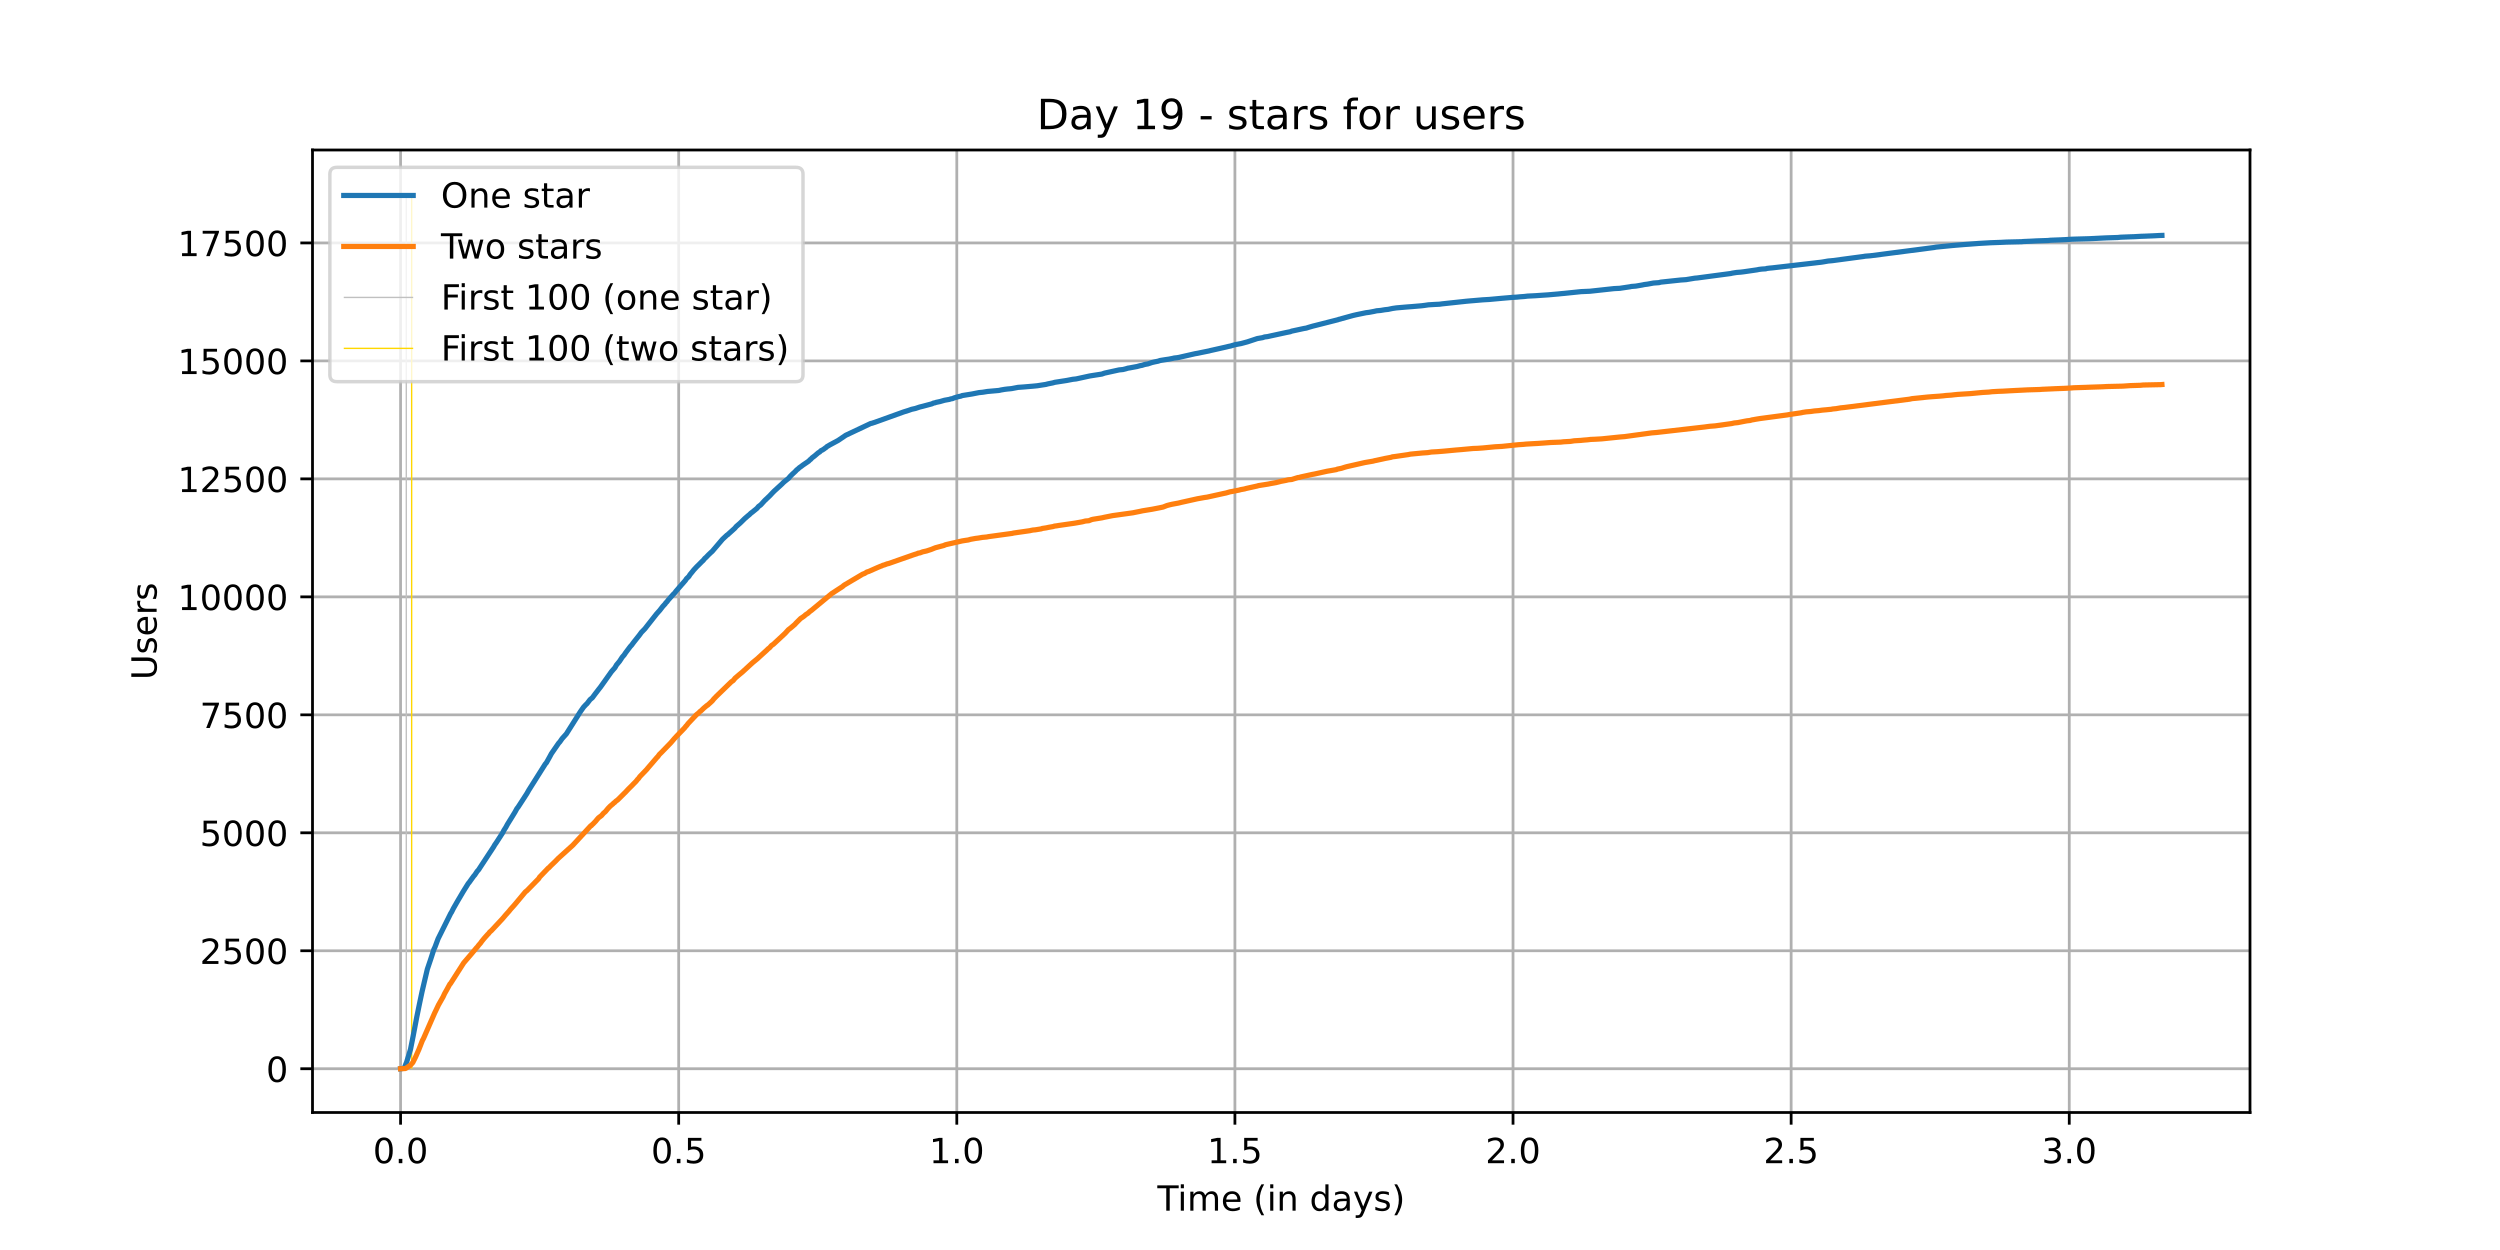 <?xml version="1.0" encoding="utf-8" standalone="no"?>
<!DOCTYPE svg PUBLIC "-//W3C//DTD SVG 1.1//EN"
  "http://www.w3.org/Graphics/SVG/1.1/DTD/svg11.dtd">
<!-- Created with matplotlib (https://matplotlib.org/) -->
<svg height="360pt" version="1.1" viewBox="0 0 720 360" width="720pt" xmlns="http://www.w3.org/2000/svg" xmlns:xlink="http://www.w3.org/1999/xlink">
 <defs>
  <style type="text/css">*{stroke-linecap:butt;stroke-linejoin:round;}</style>
 </defs>
 <g id="figure_1">
  <g id="patch_1">
   <path d="M 0 360 
L 720 360 
L 720 0 
L 0 0 
z
" style="fill:#ffffff;"/>
  </g>
  <g id="axes_1">
   <g id="patch_2">
    <path d="M 90 320.4 
L 648 320.4 
L 648 43.2 
L 90 43.2 
z
" style="fill:#ffffff;"/>
   </g>
   <g id="matplotlib.axis_1">
    <g id="xtick_1">
     <g id="line2d_1">
      <path clip-path="url(#p1aee516fc1)" d="M 115.364 320.4 
L 115.364 43.2 
" style="fill:none;stroke:#b0b0b0;stroke-linecap:square;stroke-width:0.8;"/>
     </g>
     <g id="line2d_2">
      <defs>
       <path d="M 0 0 
L 0 3.5 
" id="m55445a412a" style="stroke:#000000;stroke-width:0.8;"/>
      </defs>
      <g>
       <use style="stroke:#000000;stroke-width:0.8;" x="115.364" xlink:href="#m55445a412a" y="320.4"/>
      </g>
     </g>
     <g id="text_1">
      <!-- 0.0 -->
      <g transform="translate(107.412 334.998)scale(0.1 -0.1)">
       <defs>
        <path d="M 31.781 66.406 
Q 24.172 66.406 20.328 58.906 
Q 16.5 51.422 16.5 36.375 
Q 16.5 21.391 20.328 13.891 
Q 24.172 6.391 31.781 6.391 
Q 39.453 6.391 43.281 13.891 
Q 47.125 21.391 47.125 36.375 
Q 47.125 51.422 43.281 58.906 
Q 39.453 66.406 31.781 66.406 
z
M 31.781 74.219 
Q 44.047 74.219 50.516 64.516 
Q 56.984 54.828 56.984 36.375 
Q 56.984 17.969 50.516 8.266 
Q 44.047 -1.422 31.781 -1.422 
Q 19.531 -1.422 13.062 8.266 
Q 6.594 17.969 6.594 36.375 
Q 6.594 54.828 13.062 64.516 
Q 19.531 74.219 31.781 74.219 
z
" id="DejaVuSans-48"/>
        <path d="M 10.688 12.406 
L 21 12.406 
L 21 0 
L 10.688 0 
z
" id="DejaVuSans-46"/>
       </defs>
       <use xlink:href="#DejaVuSans-48"/>
       <use x="63.623" xlink:href="#DejaVuSans-46"/>
       <use x="95.41" xlink:href="#DejaVuSans-48"/>
      </g>
     </g>
    </g>
    <g id="xtick_2">
     <g id="line2d_3">
      <path clip-path="url(#p1aee516fc1)" d="M 195.461 320.4 
L 195.461 43.2 
" style="fill:none;stroke:#b0b0b0;stroke-linecap:square;stroke-width:0.8;"/>
     </g>
     <g id="line2d_4">
      <g>
       <use style="stroke:#000000;stroke-width:0.8;" x="195.461" xlink:href="#m55445a412a" y="320.4"/>
      </g>
     </g>
     <g id="text_2">
      <!-- 0.5 -->
      <g transform="translate(187.509 334.998)scale(0.1 -0.1)">
       <defs>
        <path d="M 10.797 72.906 
L 49.516 72.906 
L 49.516 64.594 
L 19.828 64.594 
L 19.828 46.734 
Q 21.969 47.469 24.109 47.828 
Q 26.266 48.188 28.422 48.188 
Q 40.625 48.188 47.75 41.5 
Q 54.891 34.812 54.891 23.391 
Q 54.891 11.625 47.562 5.094 
Q 40.234 -1.422 26.906 -1.422 
Q 22.312 -1.422 17.547 -0.641 
Q 12.797 0.141 7.719 1.703 
L 7.719 11.625 
Q 12.109 9.234 16.797 8.062 
Q 21.484 6.891 26.703 6.891 
Q 35.156 6.891 40.078 11.328 
Q 45.016 15.766 45.016 23.391 
Q 45.016 31 40.078 35.438 
Q 35.156 39.891 26.703 39.891 
Q 22.75 39.891 18.812 39.016 
Q 14.891 38.141 10.797 36.281 
z
" id="DejaVuSans-53"/>
       </defs>
       <use xlink:href="#DejaVuSans-48"/>
       <use x="63.623" xlink:href="#DejaVuSans-46"/>
       <use x="95.41" xlink:href="#DejaVuSans-53"/>
      </g>
     </g>
    </g>
    <g id="xtick_3">
     <g id="line2d_5">
      <path clip-path="url(#p1aee516fc1)" d="M 275.558 320.4 
L 275.558 43.2 
" style="fill:none;stroke:#b0b0b0;stroke-linecap:square;stroke-width:0.8;"/>
     </g>
     <g id="line2d_6">
      <g>
       <use style="stroke:#000000;stroke-width:0.8;" x="275.558" xlink:href="#m55445a412a" y="320.4"/>
      </g>
     </g>
     <g id="text_3">
      <!-- 1.0 -->
      <g transform="translate(267.606 334.998)scale(0.1 -0.1)">
       <defs>
        <path d="M 12.406 8.297 
L 28.516 8.297 
L 28.516 63.922 
L 10.984 60.406 
L 10.984 69.391 
L 28.422 72.906 
L 38.281 72.906 
L 38.281 8.297 
L 54.391 8.297 
L 54.391 0 
L 12.406 0 
z
" id="DejaVuSans-49"/>
       </defs>
       <use xlink:href="#DejaVuSans-49"/>
       <use x="63.623" xlink:href="#DejaVuSans-46"/>
       <use x="95.41" xlink:href="#DejaVuSans-48"/>
      </g>
     </g>
    </g>
    <g id="xtick_4">
     <g id="line2d_7">
      <path clip-path="url(#p1aee516fc1)" d="M 355.655 320.4 
L 355.655 43.2 
" style="fill:none;stroke:#b0b0b0;stroke-linecap:square;stroke-width:0.8;"/>
     </g>
     <g id="line2d_8">
      <g>
       <use style="stroke:#000000;stroke-width:0.8;" x="355.655" xlink:href="#m55445a412a" y="320.4"/>
      </g>
     </g>
     <g id="text_4">
      <!-- 1.5 -->
      <g transform="translate(347.704 334.998)scale(0.1 -0.1)">
       <use xlink:href="#DejaVuSans-49"/>
       <use x="63.623" xlink:href="#DejaVuSans-46"/>
       <use x="95.41" xlink:href="#DejaVuSans-53"/>
      </g>
     </g>
    </g>
    <g id="xtick_5">
     <g id="line2d_9">
      <path clip-path="url(#p1aee516fc1)" d="M 435.752 320.4 
L 435.752 43.2 
" style="fill:none;stroke:#b0b0b0;stroke-linecap:square;stroke-width:0.8;"/>
     </g>
     <g id="line2d_10">
      <g>
       <use style="stroke:#000000;stroke-width:0.8;" x="435.752" xlink:href="#m55445a412a" y="320.4"/>
      </g>
     </g>
     <g id="text_5">
      <!-- 2.0 -->
      <g transform="translate(427.801 334.998)scale(0.1 -0.1)">
       <defs>
        <path d="M 19.188 8.297 
L 53.609 8.297 
L 53.609 0 
L 7.328 0 
L 7.328 8.297 
Q 12.938 14.109 22.625 23.891 
Q 32.328 33.688 34.812 36.531 
Q 39.547 41.844 41.422 45.531 
Q 43.312 49.219 43.312 52.781 
Q 43.312 58.594 39.234 62.25 
Q 35.156 65.922 28.609 65.922 
Q 23.969 65.922 18.812 64.312 
Q 13.672 62.703 7.812 59.422 
L 7.812 69.391 
Q 13.766 71.781 18.938 73 
Q 24.125 74.219 28.422 74.219 
Q 39.75 74.219 46.484 68.547 
Q 53.219 62.891 53.219 53.422 
Q 53.219 48.922 51.531 44.891 
Q 49.859 40.875 45.406 35.406 
Q 44.188 33.984 37.641 27.219 
Q 31.109 20.453 19.188 8.297 
z
" id="DejaVuSans-50"/>
       </defs>
       <use xlink:href="#DejaVuSans-50"/>
       <use x="63.623" xlink:href="#DejaVuSans-46"/>
       <use x="95.41" xlink:href="#DejaVuSans-48"/>
      </g>
     </g>
    </g>
    <g id="xtick_6">
     <g id="line2d_11">
      <path clip-path="url(#p1aee516fc1)" d="M 515.849 320.4 
L 515.849 43.2 
" style="fill:none;stroke:#b0b0b0;stroke-linecap:square;stroke-width:0.8;"/>
     </g>
     <g id="line2d_12">
      <g>
       <use style="stroke:#000000;stroke-width:0.8;" x="515.849" xlink:href="#m55445a412a" y="320.4"/>
      </g>
     </g>
     <g id="text_6">
      <!-- 2.5 -->
      <g transform="translate(507.898 334.998)scale(0.1 -0.1)">
       <use xlink:href="#DejaVuSans-50"/>
       <use x="63.623" xlink:href="#DejaVuSans-46"/>
       <use x="95.41" xlink:href="#DejaVuSans-53"/>
      </g>
     </g>
    </g>
    <g id="xtick_7">
     <g id="line2d_13">
      <path clip-path="url(#p1aee516fc1)" d="M 595.947 320.4 
L 595.947 43.2 
" style="fill:none;stroke:#b0b0b0;stroke-linecap:square;stroke-width:0.8;"/>
     </g>
     <g id="line2d_14">
      <g>
       <use style="stroke:#000000;stroke-width:0.8;" x="595.947" xlink:href="#m55445a412a" y="320.4"/>
      </g>
     </g>
     <g id="text_7">
      <!-- 3.0 -->
      <g transform="translate(587.995 334.998)scale(0.1 -0.1)">
       <defs>
        <path d="M 40.578 39.312 
Q 47.656 37.797 51.625 33 
Q 55.609 28.219 55.609 21.188 
Q 55.609 10.406 48.188 4.484 
Q 40.766 -1.422 27.094 -1.422 
Q 22.516 -1.422 17.656 -0.516 
Q 12.797 0.391 7.625 2.203 
L 7.625 11.719 
Q 11.719 9.328 16.594 8.109 
Q 21.484 6.891 26.812 6.891 
Q 36.078 6.891 40.938 10.547 
Q 45.797 14.203 45.797 21.188 
Q 45.797 27.641 41.281 31.266 
Q 36.766 34.906 28.719 34.906 
L 20.219 34.906 
L 20.219 43.016 
L 29.109 43.016 
Q 36.375 43.016 40.234 45.922 
Q 44.094 48.828 44.094 54.297 
Q 44.094 59.906 40.109 62.906 
Q 36.141 65.922 28.719 65.922 
Q 24.656 65.922 20.016 65.031 
Q 15.375 64.156 9.812 62.312 
L 9.812 71.094 
Q 15.438 72.656 20.344 73.438 
Q 25.25 74.219 29.594 74.219 
Q 40.828 74.219 47.359 69.109 
Q 53.906 64.016 53.906 55.328 
Q 53.906 49.266 50.438 45.094 
Q 46.969 40.922 40.578 39.312 
z
" id="DejaVuSans-51"/>
       </defs>
       <use xlink:href="#DejaVuSans-51"/>
       <use x="63.623" xlink:href="#DejaVuSans-46"/>
       <use x="95.41" xlink:href="#DejaVuSans-48"/>
      </g>
     </g>
    </g>
    <g id="text_8">
     <!-- Time (in days) -->
     <g transform="translate(333.327 348.677)scale(0.1 -0.1)">
      <defs>
       <path d="M -0.297 72.906 
L 61.375 72.906 
L 61.375 64.594 
L 35.5 64.594 
L 35.5 0 
L 25.594 0 
L 25.594 64.594 
L -0.297 64.594 
z
" id="DejaVuSans-84"/>
       <path d="M 9.422 54.688 
L 18.406 54.688 
L 18.406 0 
L 9.422 0 
z
M 9.422 75.984 
L 18.406 75.984 
L 18.406 64.594 
L 9.422 64.594 
z
" id="DejaVuSans-105"/>
       <path d="M 52 44.188 
Q 55.375 50.25 60.062 53.125 
Q 64.75 56 71.094 56 
Q 79.641 56 84.281 50.016 
Q 88.922 44.047 88.922 33.016 
L 88.922 0 
L 79.891 0 
L 79.891 32.719 
Q 79.891 40.578 77.094 44.375 
Q 74.312 48.188 68.609 48.188 
Q 61.625 48.188 57.562 43.547 
Q 53.516 38.922 53.516 30.906 
L 53.516 0 
L 44.484 0 
L 44.484 32.719 
Q 44.484 40.625 41.703 44.406 
Q 38.922 48.188 33.109 48.188 
Q 26.219 48.188 22.156 43.531 
Q 18.109 38.875 18.109 30.906 
L 18.109 0 
L 9.078 0 
L 9.078 54.688 
L 18.109 54.688 
L 18.109 46.188 
Q 21.188 51.219 25.484 53.609 
Q 29.781 56 35.688 56 
Q 41.656 56 45.828 52.969 
Q 50 49.953 52 44.188 
z
" id="DejaVuSans-109"/>
       <path d="M 56.203 29.594 
L 56.203 25.203 
L 14.891 25.203 
Q 15.484 15.922 20.484 11.062 
Q 25.484 6.203 34.422 6.203 
Q 39.594 6.203 44.453 7.469 
Q 49.312 8.734 54.109 11.281 
L 54.109 2.781 
Q 49.266 0.734 44.188 -0.344 
Q 39.109 -1.422 33.891 -1.422 
Q 20.797 -1.422 13.156 6.188 
Q 5.516 13.812 5.516 26.812 
Q 5.516 40.234 12.766 48.109 
Q 20.016 56 32.328 56 
Q 43.359 56 49.781 48.891 
Q 56.203 41.797 56.203 29.594 
z
M 47.219 32.234 
Q 47.125 39.594 43.094 43.984 
Q 39.062 48.391 32.422 48.391 
Q 24.906 48.391 20.391 44.141 
Q 15.875 39.891 15.188 32.172 
z
" id="DejaVuSans-101"/>
       <path id="DejaVuSans-32"/>
       <path d="M 31 75.875 
Q 24.469 64.656 21.281 53.656 
Q 18.109 42.672 18.109 31.391 
Q 18.109 20.125 21.312 9.062 
Q 24.516 -2 31 -13.188 
L 23.188 -13.188 
Q 15.875 -1.703 12.234 9.375 
Q 8.594 20.453 8.594 31.391 
Q 8.594 42.281 12.203 53.312 
Q 15.828 64.359 23.188 75.875 
z
" id="DejaVuSans-40"/>
       <path d="M 54.891 33.016 
L 54.891 0 
L 45.906 0 
L 45.906 32.719 
Q 45.906 40.484 42.875 44.328 
Q 39.844 48.188 33.797 48.188 
Q 26.516 48.188 22.312 43.547 
Q 18.109 38.922 18.109 30.906 
L 18.109 0 
L 9.078 0 
L 9.078 54.688 
L 18.109 54.688 
L 18.109 46.188 
Q 21.344 51.125 25.703 53.562 
Q 30.078 56 35.797 56 
Q 45.219 56 50.047 50.172 
Q 54.891 44.344 54.891 33.016 
z
" id="DejaVuSans-110"/>
       <path d="M 45.406 46.391 
L 45.406 75.984 
L 54.391 75.984 
L 54.391 0 
L 45.406 0 
L 45.406 8.203 
Q 42.578 3.328 38.25 0.953 
Q 33.938 -1.422 27.875 -1.422 
Q 17.969 -1.422 11.734 6.484 
Q 5.516 14.406 5.516 27.297 
Q 5.516 40.188 11.734 48.094 
Q 17.969 56 27.875 56 
Q 33.938 56 38.25 53.625 
Q 42.578 51.266 45.406 46.391 
z
M 14.797 27.297 
Q 14.797 17.391 18.875 11.75 
Q 22.953 6.109 30.078 6.109 
Q 37.203 6.109 41.297 11.75 
Q 45.406 17.391 45.406 27.297 
Q 45.406 37.203 41.297 42.844 
Q 37.203 48.484 30.078 48.484 
Q 22.953 48.484 18.875 42.844 
Q 14.797 37.203 14.797 27.297 
z
" id="DejaVuSans-100"/>
       <path d="M 34.281 27.484 
Q 23.391 27.484 19.188 25 
Q 14.984 22.516 14.984 16.5 
Q 14.984 11.719 18.141 8.906 
Q 21.297 6.109 26.703 6.109 
Q 34.188 6.109 38.703 11.406 
Q 43.219 16.703 43.219 25.484 
L 43.219 27.484 
z
M 52.203 31.203 
L 52.203 0 
L 43.219 0 
L 43.219 8.297 
Q 40.141 3.328 35.547 0.953 
Q 30.953 -1.422 24.312 -1.422 
Q 15.922 -1.422 10.953 3.297 
Q 6 8.016 6 15.922 
Q 6 25.141 12.172 29.828 
Q 18.359 34.516 30.609 34.516 
L 43.219 34.516 
L 43.219 35.406 
Q 43.219 41.609 39.141 45 
Q 35.062 48.391 27.688 48.391 
Q 23 48.391 18.547 47.266 
Q 14.109 46.141 10.016 43.891 
L 10.016 52.203 
Q 14.938 54.109 19.578 55.047 
Q 24.219 56 28.609 56 
Q 40.484 56 46.344 49.844 
Q 52.203 43.703 52.203 31.203 
z
" id="DejaVuSans-97"/>
       <path d="M 32.172 -5.078 
Q 28.375 -14.844 24.75 -17.812 
Q 21.141 -20.797 15.094 -20.797 
L 7.906 -20.797 
L 7.906 -13.281 
L 13.188 -13.281 
Q 16.891 -13.281 18.938 -11.516 
Q 21 -9.766 23.484 -3.219 
L 25.094 0.875 
L 2.984 54.688 
L 12.5 54.688 
L 29.594 11.922 
L 46.688 54.688 
L 56.203 54.688 
z
" id="DejaVuSans-121"/>
       <path d="M 44.281 53.078 
L 44.281 44.578 
Q 40.484 46.531 36.375 47.5 
Q 32.281 48.484 27.875 48.484 
Q 21.188 48.484 17.844 46.438 
Q 14.5 44.391 14.5 40.281 
Q 14.5 37.156 16.891 35.375 
Q 19.281 33.594 26.516 31.984 
L 29.594 31.297 
Q 39.156 29.25 43.188 25.516 
Q 47.219 21.781 47.219 15.094 
Q 47.219 7.469 41.188 3.016 
Q 35.156 -1.422 24.609 -1.422 
Q 20.219 -1.422 15.453 -0.562 
Q 10.688 0.297 5.422 2 
L 5.422 11.281 
Q 10.406 8.688 15.234 7.391 
Q 20.062 6.109 24.812 6.109 
Q 31.156 6.109 34.562 8.281 
Q 37.984 10.453 37.984 14.406 
Q 37.984 18.062 35.516 20.016 
Q 33.062 21.969 24.703 23.781 
L 21.578 24.516 
Q 13.234 26.266 9.516 29.906 
Q 5.812 33.547 5.812 39.891 
Q 5.812 47.609 11.281 51.797 
Q 16.75 56 26.812 56 
Q 31.781 56 36.172 55.266 
Q 40.578 54.547 44.281 53.078 
z
" id="DejaVuSans-115"/>
       <path d="M 8.016 75.875 
L 15.828 75.875 
Q 23.141 64.359 26.781 53.312 
Q 30.422 42.281 30.422 31.391 
Q 30.422 20.453 26.781 9.375 
Q 23.141 -1.703 15.828 -13.188 
L 8.016 -13.188 
Q 14.5 -2 17.703 9.062 
Q 20.906 20.125 20.906 31.391 
Q 20.906 42.672 17.703 53.656 
Q 14.5 64.656 8.016 75.875 
z
" id="DejaVuSans-41"/>
      </defs>
      <use xlink:href="#DejaVuSans-84"/>
      <use x="57.959" xlink:href="#DejaVuSans-105"/>
      <use x="85.742" xlink:href="#DejaVuSans-109"/>
      <use x="183.154" xlink:href="#DejaVuSans-101"/>
      <use x="244.678" xlink:href="#DejaVuSans-32"/>
      <use x="276.465" xlink:href="#DejaVuSans-40"/>
      <use x="315.479" xlink:href="#DejaVuSans-105"/>
      <use x="343.262" xlink:href="#DejaVuSans-110"/>
      <use x="406.641" xlink:href="#DejaVuSans-32"/>
      <use x="438.428" xlink:href="#DejaVuSans-100"/>
      <use x="501.904" xlink:href="#DejaVuSans-97"/>
      <use x="563.184" xlink:href="#DejaVuSans-121"/>
      <use x="622.363" xlink:href="#DejaVuSans-115"/>
      <use x="674.463" xlink:href="#DejaVuSans-41"/>
     </g>
    </g>
   </g>
   <g id="matplotlib.axis_2">
    <g id="ytick_1">
     <g id="line2d_15">
      <path clip-path="url(#p1aee516fc1)" d="M 90 307.8 
L 648 307.8 
" style="fill:none;stroke:#b0b0b0;stroke-linecap:square;stroke-width:0.8;"/>
     </g>
     <g id="line2d_16">
      <defs>
       <path d="M 0 0 
L -3.5 0 
" id="m4d29c3beac" style="stroke:#000000;stroke-width:0.8;"/>
      </defs>
      <g>
       <use style="stroke:#000000;stroke-width:0.8;" x="90" xlink:href="#m4d29c3beac" y="307.8"/>
      </g>
     </g>
     <g id="text_9">
      <!-- 0 -->
      <g transform="translate(76.638 311.599)scale(0.1 -0.1)">
       <use xlink:href="#DejaVuSans-48"/>
      </g>
     </g>
    </g>
    <g id="ytick_2">
     <g id="line2d_17">
      <path clip-path="url(#p1aee516fc1)" d="M 90 273.823 
L 648 273.823 
" style="fill:none;stroke:#b0b0b0;stroke-linecap:square;stroke-width:0.8;"/>
     </g>
     <g id="line2d_18">
      <g>
       <use style="stroke:#000000;stroke-width:0.8;" x="90" xlink:href="#m4d29c3beac" y="273.823"/>
      </g>
     </g>
     <g id="text_10">
      <!-- 2500 -->
      <g transform="translate(57.55 277.622)scale(0.1 -0.1)">
       <use xlink:href="#DejaVuSans-50"/>
       <use x="63.623" xlink:href="#DejaVuSans-53"/>
       <use x="127.246" xlink:href="#DejaVuSans-48"/>
       <use x="190.869" xlink:href="#DejaVuSans-48"/>
      </g>
     </g>
    </g>
    <g id="ytick_3">
     <g id="line2d_19">
      <path clip-path="url(#p1aee516fc1)" d="M 90 239.846 
L 648 239.846 
" style="fill:none;stroke:#b0b0b0;stroke-linecap:square;stroke-width:0.8;"/>
     </g>
     <g id="line2d_20">
      <g>
       <use style="stroke:#000000;stroke-width:0.8;" x="90" xlink:href="#m4d29c3beac" y="239.846"/>
      </g>
     </g>
     <g id="text_11">
      <!-- 5000 -->
      <g transform="translate(57.55 243.645)scale(0.1 -0.1)">
       <use xlink:href="#DejaVuSans-53"/>
       <use x="63.623" xlink:href="#DejaVuSans-48"/>
       <use x="127.246" xlink:href="#DejaVuSans-48"/>
       <use x="190.869" xlink:href="#DejaVuSans-48"/>
      </g>
     </g>
    </g>
    <g id="ytick_4">
     <g id="line2d_21">
      <path clip-path="url(#p1aee516fc1)" d="M 90 205.869 
L 648 205.869 
" style="fill:none;stroke:#b0b0b0;stroke-linecap:square;stroke-width:0.8;"/>
     </g>
     <g id="line2d_22">
      <g>
       <use style="stroke:#000000;stroke-width:0.8;" x="90" xlink:href="#m4d29c3beac" y="205.869"/>
      </g>
     </g>
     <g id="text_12">
      <!-- 7500 -->
      <g transform="translate(57.55 209.668)scale(0.1 -0.1)">
       <defs>
        <path d="M 8.203 72.906 
L 55.078 72.906 
L 55.078 68.703 
L 28.609 0 
L 18.312 0 
L 43.219 64.594 
L 8.203 64.594 
z
" id="DejaVuSans-55"/>
       </defs>
       <use xlink:href="#DejaVuSans-55"/>
       <use x="63.623" xlink:href="#DejaVuSans-53"/>
       <use x="127.246" xlink:href="#DejaVuSans-48"/>
       <use x="190.869" xlink:href="#DejaVuSans-48"/>
      </g>
     </g>
    </g>
    <g id="ytick_5">
     <g id="line2d_23">
      <path clip-path="url(#p1aee516fc1)" d="M 90 171.892 
L 648 171.892 
" style="fill:none;stroke:#b0b0b0;stroke-linecap:square;stroke-width:0.8;"/>
     </g>
     <g id="line2d_24">
      <g>
       <use style="stroke:#000000;stroke-width:0.8;" x="90" xlink:href="#m4d29c3beac" y="171.892"/>
      </g>
     </g>
     <g id="text_13">
      <!-- 10000 -->
      <g transform="translate(51.188 175.691)scale(0.1 -0.1)">
       <use xlink:href="#DejaVuSans-49"/>
       <use x="63.623" xlink:href="#DejaVuSans-48"/>
       <use x="127.246" xlink:href="#DejaVuSans-48"/>
       <use x="190.869" xlink:href="#DejaVuSans-48"/>
       <use x="254.492" xlink:href="#DejaVuSans-48"/>
      </g>
     </g>
    </g>
    <g id="ytick_6">
     <g id="line2d_25">
      <path clip-path="url(#p1aee516fc1)" d="M 90 137.915 
L 648 137.915 
" style="fill:none;stroke:#b0b0b0;stroke-linecap:square;stroke-width:0.8;"/>
     </g>
     <g id="line2d_26">
      <g>
       <use style="stroke:#000000;stroke-width:0.8;" x="90" xlink:href="#m4d29c3beac" y="137.915"/>
      </g>
     </g>
     <g id="text_14">
      <!-- 12500 -->
      <g transform="translate(51.188 141.714)scale(0.1 -0.1)">
       <use xlink:href="#DejaVuSans-49"/>
       <use x="63.623" xlink:href="#DejaVuSans-50"/>
       <use x="127.246" xlink:href="#DejaVuSans-53"/>
       <use x="190.869" xlink:href="#DejaVuSans-48"/>
       <use x="254.492" xlink:href="#DejaVuSans-48"/>
      </g>
     </g>
    </g>
    <g id="ytick_7">
     <g id="line2d_27">
      <path clip-path="url(#p1aee516fc1)" d="M 90 103.938 
L 648 103.938 
" style="fill:none;stroke:#b0b0b0;stroke-linecap:square;stroke-width:0.8;"/>
     </g>
     <g id="line2d_28">
      <g>
       <use style="stroke:#000000;stroke-width:0.8;" x="90" xlink:href="#m4d29c3beac" y="103.938"/>
      </g>
     </g>
     <g id="text_15">
      <!-- 15000 -->
      <g transform="translate(51.188 107.737)scale(0.1 -0.1)">
       <use xlink:href="#DejaVuSans-49"/>
       <use x="63.623" xlink:href="#DejaVuSans-53"/>
       <use x="127.246" xlink:href="#DejaVuSans-48"/>
       <use x="190.869" xlink:href="#DejaVuSans-48"/>
       <use x="254.492" xlink:href="#DejaVuSans-48"/>
      </g>
     </g>
    </g>
    <g id="ytick_8">
     <g id="line2d_29">
      <path clip-path="url(#p1aee516fc1)" d="M 90 69.961 
L 648 69.961 
" style="fill:none;stroke:#b0b0b0;stroke-linecap:square;stroke-width:0.8;"/>
     </g>
     <g id="line2d_30">
      <g>
       <use style="stroke:#000000;stroke-width:0.8;" x="90" xlink:href="#m4d29c3beac" y="69.961"/>
      </g>
     </g>
     <g id="text_16">
      <!-- 17500 -->
      <g transform="translate(51.188 73.76)scale(0.1 -0.1)">
       <use xlink:href="#DejaVuSans-49"/>
       <use x="63.623" xlink:href="#DejaVuSans-55"/>
       <use x="127.246" xlink:href="#DejaVuSans-53"/>
       <use x="190.869" xlink:href="#DejaVuSans-48"/>
       <use x="254.492" xlink:href="#DejaVuSans-48"/>
      </g>
     </g>
    </g>
    <g id="text_17">
     <!-- Users -->
     <g transform="translate(45.108 195.801)rotate(-90)scale(0.1 -0.1)">
      <defs>
       <path d="M 8.688 72.906 
L 18.609 72.906 
L 18.609 28.609 
Q 18.609 16.891 22.844 11.734 
Q 27.094 6.594 36.625 6.594 
Q 46.094 6.594 50.344 11.734 
Q 54.594 16.891 54.594 28.609 
L 54.594 72.906 
L 64.5 72.906 
L 64.5 27.391 
Q 64.5 13.141 57.438 5.859 
Q 50.391 -1.422 36.625 -1.422 
Q 22.797 -1.422 15.734 5.859 
Q 8.688 13.141 8.688 27.391 
z
" id="DejaVuSans-85"/>
       <path d="M 41.109 46.297 
Q 39.594 47.172 37.812 47.578 
Q 36.031 48 33.891 48 
Q 26.266 48 22.188 43.047 
Q 18.109 38.094 18.109 28.812 
L 18.109 0 
L 9.078 0 
L 9.078 54.688 
L 18.109 54.688 
L 18.109 46.188 
Q 20.953 51.172 25.484 53.578 
Q 30.031 56 36.531 56 
Q 37.453 56 38.578 55.875 
Q 39.703 55.766 41.062 55.516 
z
" id="DejaVuSans-114"/>
      </defs>
      <use xlink:href="#DejaVuSans-85"/>
      <use x="73.193" xlink:href="#DejaVuSans-115"/>
      <use x="125.293" xlink:href="#DejaVuSans-101"/>
      <use x="186.816" xlink:href="#DejaVuSans-114"/>
      <use x="227.93" xlink:href="#DejaVuSans-115"/>
     </g>
    </g>
   </g>
   <g id="LineCollection_1">
    <path clip-path="url(#p1aee516fc1)" d="M 117.012 307.8 
L 117.012 55.8 
" style="fill:none;stroke:#c0c0c0;stroke-width:0.4;"/>
   </g>
   <g id="LineCollection_2">
    <path clip-path="url(#p1aee516fc1)" d="M 118.556 307.8 
L 118.556 55.8 
" style="fill:none;stroke:#ffd700;stroke-width:0.4;"/>
   </g>
   <g id="line2d_31">
    <path clip-path="url(#p1aee516fc1)" d="M 115.364 307.8 
L 116.129 307.718 
L 116.461 307.501 
L 117.123 305.857 
L 118.225 302.201 
L 118.996 298.341 
L 119.99 293.108 
L 120.763 289.317 
L 121.534 285.674 
L 122.415 281.91 
L 123.077 279.11 
L 123.961 276.5 
L 124.291 275.495 
L 124.953 273.429 
L 125.283 272.736 
L 126.166 270.371 
L 129.803 263.059 
L 130.024 262.733 
L 130.575 261.632 
L 131.787 259.512 
L 133.441 256.712 
L 134.874 254.415 
L 135.095 254.184 
L 135.536 253.559 
L 136.419 252.336 
L 136.749 251.969 
L 137.411 250.963 
L 137.852 250.474 
L 138.182 249.958 
L 142.152 243.91 
L 142.482 243.325 
L 142.923 242.7 
L 144.797 239.792 
L 145.128 239.126 
L 145.678 238.269 
L 146.119 237.44 
L 147.223 235.66 
L 147.553 235.13 
L 148.324 233.866 
L 148.877 232.86 
L 149.207 232.453 
L 151.741 228.538 
L 152.294 227.56 
L 157.033 220.044 
L 157.365 219.664 
L 158.358 217.883 
L 158.8 217.054 
L 160.563 214.499 
L 160.893 214.023 
L 161.225 213.67 
L 161.887 212.719 
L 163.099 211.373 
L 167.067 205.094 
L 167.288 204.768 
L 168.059 203.667 
L 168.721 202.947 
L 169.051 202.648 
L 169.492 202.077 
L 169.934 201.493 
L 170.595 200.949 
L 171.367 199.903 
L 172.029 199.046 
L 172.579 198.326 
L 172.909 197.918 
L 174.013 196.369 
L 176.108 193.42 
L 177.1 192.292 
L 177.539 191.517 
L 178.422 190.457 
L 179.193 189.275 
L 179.414 189.016 
L 179.745 188.649 
L 180.185 187.983 
L 181.509 186.217 
L 181.95 185.741 
L 182.28 185.279 
L 182.612 184.844 
L 184.154 182.901 
L 184.375 182.602 
L 184.705 182.139 
L 185.367 181.46 
L 185.697 181.12 
L 189.118 176.771 
L 189.448 176.404 
L 189.999 175.793 
L 190.881 174.651 
L 191.543 173.944 
L 191.764 173.604 
L 192.094 173.292 
L 192.424 172.83 
L 193.97 171.09 
L 194.191 170.927 
L 194.741 170.193 
L 197.387 167.162 
L 197.719 166.66 
L 198.379 166.034 
L 198.711 165.491 
L 199.373 164.689 
L 199.812 164.132 
L 200.695 163.18 
L 201.136 162.759 
L 202.239 161.644 
L 202.458 161.468 
L 203.011 160.788 
L 203.341 160.516 
L 204.003 159.823 
L 204.774 159.089 
L 205.106 158.804 
L 207.64 155.828 
L 208.082 155.311 
L 209.404 154.074 
L 209.515 154.047 
L 209.845 153.735 
L 211.61 152.145 
L 212.051 151.614 
L 213.043 150.758 
L 213.373 150.446 
L 214.476 149.358 
L 215.468 148.502 
L 215.798 148.244 
L 216.24 147.809 
L 216.681 147.483 
L 218.005 146.409 
L 218.444 145.879 
L 219.106 145.39 
L 220.209 144.18 
L 221.643 142.821 
L 222.525 141.883 
L 222.965 141.435 
L 225.171 139.424 
L 225.612 138.975 
L 226.053 138.594 
L 227.155 137.711 
L 227.485 137.276 
L 228.147 136.61 
L 229.139 135.686 
L 229.471 135.306 
L 229.691 135.17 
L 230.242 134.667 
L 230.683 134.368 
L 231.234 133.946 
L 232.888 132.818 
L 233.329 132.356 
L 233.438 132.329 
L 233.88 131.853 
L 234.651 131.269 
L 235.645 130.413 
L 236.084 130.155 
L 236.416 129.801 
L 236.857 129.597 
L 237.297 129.312 
L 237.738 128.972 
L 237.849 128.931 
L 238.179 128.605 
L 238.509 128.429 
L 238.951 128.157 
L 241.376 126.852 
L 243.58 125.357 
L 250.746 121.973 
L 251.188 121.878 
L 251.52 121.755 
L 251.85 121.66 
L 260.228 118.643 
L 261.661 118.195 
L 262.544 117.882 
L 263.645 117.637 
L 264.858 117.23 
L 265.74 117.012 
L 268.386 116.306 
L 268.828 116.088 
L 269.269 116.007 
L 269.599 115.884 
L 270.702 115.653 
L 272.024 115.273 
L 273.457 115.014 
L 273.789 114.892 
L 274.34 114.797 
L 274.781 114.593 
L 275.994 114.24 
L 276.765 114.077 
L 277.097 113.927 
L 279.963 113.465 
L 281.947 113.071 
L 283.049 112.962 
L 284.372 112.745 
L 287.569 112.459 
L 287.901 112.405 
L 288.231 112.323 
L 288.781 112.228 
L 289.334 112.133 
L 290.105 112.038 
L 290.986 111.957 
L 291.427 111.902 
L 293.192 111.562 
L 294.735 111.454 
L 297.601 111.209 
L 298.705 111.1 
L 301.239 110.706 
L 301.79 110.557 
L 303.223 110.271 
L 303.776 110.108 
L 307.193 109.578 
L 308.956 109.238 
L 309.948 109.13 
L 313.806 108.287 
L 314.468 108.178 
L 317.335 107.73 
L 318.106 107.458 
L 322.298 106.534 
L 323.399 106.425 
L 324.171 106.235 
L 324.833 106.031 
L 325.383 105.949 
L 325.936 105.841 
L 327.478 105.555 
L 328.361 105.311 
L 328.912 105.215 
L 329.573 104.998 
L 330.015 104.903 
L 330.565 104.808 
L 331.778 104.4 
L 332.549 104.223 
L 333.541 104.019 
L 334.094 103.829 
L 334.644 103.734 
L 335.857 103.544 
L 336.628 103.435 
L 337.732 103.218 
L 338.173 103.109 
L 338.944 103.027 
L 339.606 102.919 
L 340.047 102.81 
L 344.236 101.859 
L 344.898 101.75 
L 346.11 101.492 
L 348.203 101.07 
L 348.535 100.975 
L 353.056 99.956 
L 353.827 99.766 
L 354.489 99.63 
L 354.819 99.521 
L 355.811 99.249 
L 357.465 98.937 
L 358.568 98.638 
L 359.228 98.461 
L 362.096 97.509 
L 363.641 97.238 
L 364.191 97.047 
L 365.074 96.939 
L 365.845 96.762 
L 366.287 96.667 
L 370.477 95.756 
L 371.578 95.539 
L 372.019 95.362 
L 375.548 94.601 
L 376.21 94.492 
L 376.873 94.275 
L 378.086 93.922 
L 378.967 93.704 
L 385.362 92.073 
L 385.582 91.978 
L 386.023 91.883 
L 386.353 91.774 
L 389.22 90.986 
L 389.661 90.864 
L 390.653 90.633 
L 393.41 90.062 
L 394.291 89.953 
L 395.724 89.681 
L 396.497 89.505 
L 397.599 89.409 
L 398.811 89.206 
L 399.803 89.097 
L 401.016 88.839 
L 402.119 88.675 
L 405.095 88.417 
L 406.528 88.309 
L 409.396 88.064 
L 410.277 87.955 
L 411.38 87.792 
L 413.143 87.683 
L 414.577 87.615 
L 415.348 87.507 
L 422.293 86.759 
L 423.506 86.65 
L 424.168 86.596 
L 427.034 86.351 
L 428.909 86.243 
L 432.435 85.917 
L 435.302 85.672 
L 436.956 85.563 
L 437.727 85.482 
L 439.051 85.386 
L 439.933 85.278 
L 442.14 85.169 
L 444.124 85.033 
L 445.777 84.924 
L 448.864 84.653 
L 449.745 84.557 
L 450.407 84.503 
L 455.369 83.987 
L 457.903 83.878 
L 464.849 83.117 
L 466.503 83.035 
L 466.944 82.967 
L 469.478 82.587 
L 469.808 82.505 
L 471.141 82.397 
L 473.016 82.07 
L 473.567 81.948 
L 474.447 81.839 
L 476.212 81.513 
L 477.755 81.404 
L 478.308 81.255 
L 484.04 80.643 
L 485.585 80.535 
L 488.119 80.113 
L 488.781 80.059 
L 498.482 78.768 
L 498.921 78.659 
L 500.134 78.469 
L 501.347 78.374 
L 502.229 78.265 
L 505.978 77.721 
L 506.638 77.585 
L 507.411 77.49 
L 508.513 77.422 
L 508.845 77.314 
L 509.725 77.205 
L 510.387 77.15 
L 522.736 75.723 
L 523.616 75.615 
L 524.278 75.547 
L 524.94 75.452 
L 526.483 75.18 
L 527.697 75.071 
L 536.74 73.861 
L 537.181 73.78 
L 538.616 73.671 
L 557.035 71.279 
L 557.585 71.171 
L 561.998 70.736 
L 563.211 70.627 
L 565.856 70.409 
L 567.399 70.301 
L 569.826 70.11 
L 571.701 70.002 
L 573.356 69.907 
L 576.334 69.798 
L 577.877 69.716 
L 582.287 69.608 
L 582.617 69.567 
L 585.044 69.458 
L 586.587 69.377 
L 589.784 69.268 
L 590.557 69.186 
L 593.423 69.078 
L 594.856 69.01 
L 596.62 68.901 
L 597.832 68.86 
L 601.691 68.751 
L 603.124 68.683 
L 605.219 68.575 
L 606.652 68.507 
L 609.96 68.398 
L 610.731 68.316 
L 613.486 68.208 
L 614.699 68.167 
L 616.573 68.058 
L 617.786 68.017 
L 620.322 67.909 
L 621.865 67.827 
L 622.636 67.8 
L 622.636 67.8 
" style="fill:none;stroke:#1f77b4;stroke-linecap:square;stroke-width:1.5;"/>
   </g>
   <g id="line2d_32">
    <path clip-path="url(#p1aee516fc1)" d="M 115.364 307.8 
L 116.791 307.732 
L 118.225 306.754 
L 118.886 306.02 
L 119.66 304.47 
L 120.652 302.214 
L 121.643 299.673 
L 121.975 299.061 
L 125.174 291.749 
L 125.615 290.839 
L 126.277 289.439 
L 127.599 287.115 
L 128.04 286.163 
L 128.702 284.995 
L 129.583 283.377 
L 129.694 283.337 
L 133.552 277.302 
L 135.757 274.734 
L 136.087 274.339 
L 137.3 272.885 
L 137.411 272.817 
L 137.852 272.219 
L 138.403 271.594 
L 138.733 271.118 
L 139.063 270.711 
L 139.395 270.303 
L 139.945 269.678 
L 140.498 269.066 
L 140.717 268.862 
L 141.048 268.414 
L 141.49 268.047 
L 144.577 264.744 
L 144.797 264.5 
L 145.678 263.453 
L 146.561 262.475 
L 147.002 261.917 
L 148.103 260.694 
L 148.435 260.3 
L 151.302 256.862 
L 151.741 256.522 
L 155.16 253.029 
L 155.381 252.635 
L 155.599 252.404 
L 157.915 249.985 
L 158.026 249.958 
L 158.579 249.373 
L 159.901 248.109 
L 160.784 247.199 
L 164.972 243.42 
L 170.154 237.807 
L 170.264 237.807 
L 170.595 237.454 
L 170.816 237.264 
L 171.587 236.462 
L 171.917 236.041 
L 172.359 235.538 
L 173.241 234.872 
L 173.792 234.219 
L 174.343 233.757 
L 175.114 232.82 
L 175.776 232.14 
L 176.547 231.501 
L 176.768 231.243 
L 176.988 231.148 
L 177.32 230.781 
L 177.871 230.387 
L 178.201 230.061 
L 178.642 229.626 
L 179.855 228.416 
L 180.075 228.212 
L 180.958 227.261 
L 181.288 226.935 
L 181.729 226.5 
L 182.059 226.174 
L 182.391 225.82 
L 183.163 225.046 
L 183.713 224.352 
L 183.824 224.298 
L 184.264 223.673 
L 186.25 221.607 
L 186.58 221.199 
L 189.227 218.114 
L 189.448 217.91 
L 189.889 217.285 
L 190.44 216.755 
L 193.197 213.915 
L 194.191 212.746 
L 194.853 212.026 
L 197.167 209.634 
L 197.608 209.063 
L 197.719 208.995 
L 198.16 208.397 
L 200.586 205.815 
L 201.246 205.298 
L 201.577 204.931 
L 201.908 204.7 
L 202.128 204.483 
L 202.679 203.953 
L 203.561 203.205 
L 203.782 203.096 
L 205.106 201.887 
L 205.547 201.33 
L 206.318 200.528 
L 210.618 196.369 
L 211.169 195.988 
L 211.719 195.295 
L 211.94 195.119 
L 212.823 194.358 
L 213.815 193.542 
L 214.476 192.931 
L 214.806 192.632 
L 216.681 190.905 
L 217.011 190.634 
L 218.005 189.818 
L 218.335 189.533 
L 218.555 189.315 
L 220.869 187.209 
L 221.201 186.869 
L 221.643 186.543 
L 222.193 185.904 
L 222.744 185.537 
L 225.722 182.765 
L 226.163 182.343 
L 227.045 181.365 
L 227.705 180.862 
L 228.918 179.829 
L 229.25 179.448 
L 230.572 178.13 
L 231.234 177.695 
L 231.675 177.369 
L 232.005 177.056 
L 232.667 176.635 
L 233.218 176.132 
L 233.438 175.956 
L 233.659 175.82 
L 234.21 175.358 
L 239.503 170.968 
L 242.7 168.888 
L 242.92 168.671 
L 243.25 168.44 
L 248.432 165.368 
L 248.983 165.165 
L 249.645 164.743 
L 250.196 164.58 
L 252.732 163.452 
L 253.173 163.275 
L 253.503 163.126 
L 253.945 162.976 
L 254.275 162.8 
L 254.716 162.691 
L 255.487 162.392 
L 255.929 162.297 
L 263.095 159.783 
L 264.087 159.47 
L 264.419 159.307 
L 264.969 159.225 
L 265.74 158.926 
L 266.844 158.682 
L 268.166 158.247 
L 269.378 157.758 
L 271.915 157.078 
L 272.135 156.942 
L 272.577 156.82 
L 277.097 155.787 
L 277.757 155.678 
L 278.86 155.515 
L 279.522 155.325 
L 280.955 155.067 
L 281.727 154.971 
L 282.939 154.768 
L 284.152 154.659 
L 284.702 154.55 
L 291.538 153.612 
L 291.868 153.517 
L 296.609 152.838 
L 296.939 152.756 
L 297.49 152.647 
L 298.152 152.593 
L 299.917 152.308 
L 300.138 152.199 
L 301.239 152.036 
L 301.571 151.968 
L 302.01 151.873 
L 303.334 151.642 
L 303.664 151.519 
L 304.326 151.438 
L 304.877 151.343 
L 309.397 150.69 
L 309.729 150.636 
L 311.713 150.283 
L 312.594 150.052 
L 313.587 149.97 
L 314.359 149.657 
L 314.8 149.549 
L 317.335 149.141 
L 318.106 148.964 
L 320.423 148.502 
L 326.266 147.687 
L 326.928 147.551 
L 328.361 147.265 
L 329.023 147.116 
L 331.778 146.667 
L 333.873 146.26 
L 334.974 146.029 
L 336.078 145.594 
L 336.849 145.39 
L 337.62 145.213 
L 339.385 144.887 
L 340.266 144.67 
L 344.898 143.637 
L 345.448 143.542 
L 346.882 143.283 
L 347.653 143.175 
L 352.503 142.101 
L 353.056 141.992 
L 354.268 141.639 
L 354.928 141.53 
L 356.362 141.245 
L 356.914 141.136 
L 357.244 141.027 
L 358.457 140.81 
L 358.789 140.701 
L 362.096 139.967 
L 362.428 139.858 
L 365.183 139.424 
L 365.845 139.288 
L 367.499 138.989 
L 368.382 138.771 
L 368.823 138.649 
L 370.366 138.35 
L 371.027 138.187 
L 372.019 138.092 
L 373.785 137.534 
L 374.226 137.494 
L 374.556 137.371 
L 377.975 136.624 
L 378.527 136.529 
L 382.274 135.7 
L 382.936 135.591 
L 384.92 135.238 
L 385.141 135.115 
L 386.353 134.871 
L 387.015 134.653 
L 387.457 134.517 
L 387.898 134.395 
L 393.078 133.213 
L 395.394 132.818 
L 395.945 132.669 
L 396.386 132.587 
L 397.048 132.438 
L 398.26 132.18 
L 398.922 132.03 
L 400.576 131.718 
L 401.016 131.568 
L 401.898 131.459 
L 405.536 130.929 
L 406.198 130.793 
L 409.726 130.454 
L 411.159 130.358 
L 412.261 130.182 
L 413.915 130.087 
L 414.467 130.046 
L 415.789 129.937 
L 419.427 129.597 
L 420.751 129.489 
L 424.277 129.162 
L 425.492 129.122 
L 427.034 129.013 
L 430.563 128.673 
L 432.547 128.564 
L 437.287 128.075 
L 438.721 127.98 
L 439.492 127.899 
L 441.366 127.79 
L 442.911 127.708 
L 444.454 127.6 
L 446.658 127.436 
L 449.525 127.328 
L 450.298 127.233 
L 452.282 127.124 
L 453.383 126.947 
L 455.257 126.838 
L 456.029 126.757 
L 457.241 126.662 
L 458.124 126.553 
L 459.446 126.499 
L 461.32 126.39 
L 466.612 125.846 
L 467.936 125.738 
L 475.441 124.705 
L 475.771 124.664 
L 477.093 124.555 
L 490.986 122.965 
L 491.648 122.87 
L 492.529 122.761 
L 493.962 122.652 
L 498.703 121.987 
L 499.474 121.81 
L 500.466 121.715 
L 502.67 121.28 
L 503.221 121.185 
L 503.992 121.103 
L 504.654 120.913 
L 504.984 120.872 
L 505.537 120.763 
L 506.859 120.546 
L 514.796 119.486 
L 515.128 119.418 
L 518.766 118.874 
L 519.207 118.766 
L 520.199 118.616 
L 521.521 118.507 
L 522.515 118.358 
L 523.837 118.249 
L 524.829 118.113 
L 525.932 118.018 
L 526.594 117.95 
L 527.365 117.882 
L 527.807 117.787 
L 528.798 117.692 
L 530.122 117.461 
L 531.225 117.352 
L 549.976 114.96 
L 550.638 114.811 
L 555.16 114.349 
L 556.484 114.24 
L 558.468 114.104 
L 559.682 113.995 
L 560.454 113.9 
L 561.998 113.791 
L 562.769 113.696 
L 563.871 113.587 
L 565.747 113.465 
L 567.51 113.356 
L 570.929 113.03 
L 572.804 112.921 
L 573.686 112.813 
L 575.561 112.704 
L 576.775 112.663 
L 578.65 112.555 
L 580.192 112.473 
L 582.399 112.364 
L 583.941 112.283 
L 587.47 112.174 
L 588.13 112.12 
L 590.557 112.011 
L 591.99 111.943 
L 594.524 111.848 
L 595.075 111.821 
L 596.62 111.725 
L 597.282 111.671 
L 600.699 111.562 
L 602.021 111.508 
L 605.328 111.399 
L 606.873 111.318 
L 611.393 111.209 
L 613.486 111.06 
L 616.464 110.964 
L 617.235 110.883 
L 622.306 110.774 
L 622.636 110.747 
L 622.636 110.747 
" style="fill:none;stroke:#ff7f0e;stroke-linecap:square;stroke-width:1.5;"/>
   </g>
   <g id="patch_3">
    <path d="M 90 320.4 
L 90 43.2 
" style="fill:none;stroke:#000000;stroke-linecap:square;stroke-linejoin:miter;stroke-width:0.8;"/>
   </g>
   <g id="patch_4">
    <path d="M 648 320.4 
L 648 43.2 
" style="fill:none;stroke:#000000;stroke-linecap:square;stroke-linejoin:miter;stroke-width:0.8;"/>
   </g>
   <g id="patch_5">
    <path d="M 90 320.4 
L 648 320.4 
" style="fill:none;stroke:#000000;stroke-linecap:square;stroke-linejoin:miter;stroke-width:0.8;"/>
   </g>
   <g id="patch_6">
    <path d="M 90 43.2 
L 648 43.2 
" style="fill:none;stroke:#000000;stroke-linecap:square;stroke-linejoin:miter;stroke-width:0.8;"/>
   </g>
   <g id="text_18">
    <!-- Day 19 - stars for users -->
    <g transform="translate(298.609 37.2)scale(0.12 -0.12)">
     <defs>
      <path d="M 19.672 64.797 
L 19.672 8.109 
L 31.594 8.109 
Q 46.688 8.109 53.688 14.938 
Q 60.688 21.781 60.688 36.531 
Q 60.688 51.172 53.688 57.984 
Q 46.688 64.797 31.594 64.797 
z
M 9.812 72.906 
L 30.078 72.906 
Q 51.266 72.906 61.172 64.094 
Q 71.094 55.281 71.094 36.531 
Q 71.094 17.672 61.125 8.828 
Q 51.172 0 30.078 0 
L 9.812 0 
z
" id="DejaVuSans-68"/>
      <path d="M 10.984 1.516 
L 10.984 10.5 
Q 14.703 8.734 18.5 7.812 
Q 22.312 6.891 25.984 6.891 
Q 35.75 6.891 40.891 13.453 
Q 46.047 20.016 46.781 33.406 
Q 43.953 29.203 39.594 26.953 
Q 35.25 24.703 29.984 24.703 
Q 19.047 24.703 12.672 31.312 
Q 6.297 37.938 6.297 49.422 
Q 6.297 60.641 12.938 67.422 
Q 19.578 74.219 30.609 74.219 
Q 43.266 74.219 49.922 64.516 
Q 56.594 54.828 56.594 36.375 
Q 56.594 19.141 48.406 8.859 
Q 40.234 -1.422 26.422 -1.422 
Q 22.703 -1.422 18.891 -0.688 
Q 15.094 0.047 10.984 1.516 
z
M 30.609 32.422 
Q 37.25 32.422 41.125 36.953 
Q 45.016 41.5 45.016 49.422 
Q 45.016 57.281 41.125 61.844 
Q 37.25 66.406 30.609 66.406 
Q 23.969 66.406 20.094 61.844 
Q 16.219 57.281 16.219 49.422 
Q 16.219 41.5 20.094 36.953 
Q 23.969 32.422 30.609 32.422 
z
" id="DejaVuSans-57"/>
      <path d="M 4.891 31.391 
L 31.203 31.391 
L 31.203 23.391 
L 4.891 23.391 
z
" id="DejaVuSans-45"/>
      <path d="M 18.312 70.219 
L 18.312 54.688 
L 36.812 54.688 
L 36.812 47.703 
L 18.312 47.703 
L 18.312 18.016 
Q 18.312 11.328 20.141 9.422 
Q 21.969 7.516 27.594 7.516 
L 36.812 7.516 
L 36.812 0 
L 27.594 0 
Q 17.188 0 13.234 3.875 
Q 9.281 7.766 9.281 18.016 
L 9.281 47.703 
L 2.688 47.703 
L 2.688 54.688 
L 9.281 54.688 
L 9.281 70.219 
z
" id="DejaVuSans-116"/>
      <path d="M 37.109 75.984 
L 37.109 68.5 
L 28.516 68.5 
Q 23.688 68.5 21.797 66.547 
Q 19.922 64.594 19.922 59.516 
L 19.922 54.688 
L 34.719 54.688 
L 34.719 47.703 
L 19.922 47.703 
L 19.922 0 
L 10.891 0 
L 10.891 47.703 
L 2.297 47.703 
L 2.297 54.688 
L 10.891 54.688 
L 10.891 58.5 
Q 10.891 67.625 15.141 71.797 
Q 19.391 75.984 28.609 75.984 
z
" id="DejaVuSans-102"/>
      <path d="M 30.609 48.391 
Q 23.391 48.391 19.188 42.75 
Q 14.984 37.109 14.984 27.297 
Q 14.984 17.484 19.156 11.844 
Q 23.344 6.203 30.609 6.203 
Q 37.797 6.203 41.984 11.859 
Q 46.188 17.531 46.188 27.297 
Q 46.188 37.016 41.984 42.703 
Q 37.797 48.391 30.609 48.391 
z
M 30.609 56 
Q 42.328 56 49.016 48.375 
Q 55.719 40.766 55.719 27.297 
Q 55.719 13.875 49.016 6.219 
Q 42.328 -1.422 30.609 -1.422 
Q 18.844 -1.422 12.172 6.219 
Q 5.516 13.875 5.516 27.297 
Q 5.516 40.766 12.172 48.375 
Q 18.844 56 30.609 56 
z
" id="DejaVuSans-111"/>
      <path d="M 8.5 21.578 
L 8.5 54.688 
L 17.484 54.688 
L 17.484 21.922 
Q 17.484 14.156 20.5 10.266 
Q 23.531 6.391 29.594 6.391 
Q 36.859 6.391 41.078 11.031 
Q 45.312 15.672 45.312 23.688 
L 45.312 54.688 
L 54.297 54.688 
L 54.297 0 
L 45.312 0 
L 45.312 8.406 
Q 42.047 3.422 37.719 1 
Q 33.406 -1.422 27.688 -1.422 
Q 18.266 -1.422 13.375 4.438 
Q 8.5 10.297 8.5 21.578 
z
M 31.109 56 
z
" id="DejaVuSans-117"/>
     </defs>
     <use xlink:href="#DejaVuSans-68"/>
     <use x="77.002" xlink:href="#DejaVuSans-97"/>
     <use x="138.281" xlink:href="#DejaVuSans-121"/>
     <use x="197.461" xlink:href="#DejaVuSans-32"/>
     <use x="229.248" xlink:href="#DejaVuSans-49"/>
     <use x="292.871" xlink:href="#DejaVuSans-57"/>
     <use x="356.494" xlink:href="#DejaVuSans-32"/>
     <use x="388.281" xlink:href="#DejaVuSans-45"/>
     <use x="424.365" xlink:href="#DejaVuSans-32"/>
     <use x="456.152" xlink:href="#DejaVuSans-115"/>
     <use x="508.252" xlink:href="#DejaVuSans-116"/>
     <use x="547.461" xlink:href="#DejaVuSans-97"/>
     <use x="608.74" xlink:href="#DejaVuSans-114"/>
     <use x="649.854" xlink:href="#DejaVuSans-115"/>
     <use x="701.953" xlink:href="#DejaVuSans-32"/>
     <use x="733.74" xlink:href="#DejaVuSans-102"/>
     <use x="768.945" xlink:href="#DejaVuSans-111"/>
     <use x="830.127" xlink:href="#DejaVuSans-114"/>
     <use x="871.24" xlink:href="#DejaVuSans-32"/>
     <use x="903.027" xlink:href="#DejaVuSans-117"/>
     <use x="966.406" xlink:href="#DejaVuSans-115"/>
     <use x="1018.506" xlink:href="#DejaVuSans-101"/>
     <use x="1080.029" xlink:href="#DejaVuSans-114"/>
     <use x="1121.143" xlink:href="#DejaVuSans-115"/>
    </g>
   </g>
   <g id="legend_1">
    <g id="patch_7">
     <path d="M 97 109.912 
L 229.266 109.912 
Q 231.266 109.912 231.266 107.912 
L 231.266 50.2 
Q 231.266 48.2 229.266 48.2 
L 97 48.2 
Q 95 48.2 95 50.2 
L 95 107.912 
Q 95 109.912 97 109.912 
z
" style="fill:#ffffff;opacity:0.8;stroke:#cccccc;stroke-linejoin:miter;"/>
    </g>
    <g id="line2d_33">
     <path d="M 99 56.298 
L 119 56.298 
" style="fill:none;stroke:#1f77b4;stroke-linecap:square;stroke-width:1.5;"/>
    </g>
    <g id="line2d_34"/>
    <g id="text_19">
     <!-- One star -->
     <g transform="translate(127 59.798)scale(0.1 -0.1)">
      <defs>
       <path d="M 39.406 66.219 
Q 28.656 66.219 22.328 58.203 
Q 16.016 50.203 16.016 36.375 
Q 16.016 22.609 22.328 14.594 
Q 28.656 6.594 39.406 6.594 
Q 50.141 6.594 56.422 14.594 
Q 62.703 22.609 62.703 36.375 
Q 62.703 50.203 56.422 58.203 
Q 50.141 66.219 39.406 66.219 
z
M 39.406 74.219 
Q 54.734 74.219 63.906 63.938 
Q 73.094 53.656 73.094 36.375 
Q 73.094 19.141 63.906 8.859 
Q 54.734 -1.422 39.406 -1.422 
Q 24.031 -1.422 14.812 8.828 
Q 5.609 19.094 5.609 36.375 
Q 5.609 53.656 14.812 63.938 
Q 24.031 74.219 39.406 74.219 
z
" id="DejaVuSans-79"/>
      </defs>
      <use xlink:href="#DejaVuSans-79"/>
      <use x="78.711" xlink:href="#DejaVuSans-110"/>
      <use x="142.09" xlink:href="#DejaVuSans-101"/>
      <use x="203.613" xlink:href="#DejaVuSans-32"/>
      <use x="235.4" xlink:href="#DejaVuSans-115"/>
      <use x="287.5" xlink:href="#DejaVuSans-116"/>
      <use x="326.709" xlink:href="#DejaVuSans-97"/>
      <use x="387.988" xlink:href="#DejaVuSans-114"/>
     </g>
    </g>
    <g id="line2d_35">
     <path d="M 99 70.977 
L 119 70.977 
" style="fill:none;stroke:#ff7f0e;stroke-linecap:square;stroke-width:1.5;"/>
    </g>
    <g id="line2d_36"/>
    <g id="text_20">
     <!-- Two stars -->
     <g transform="translate(127 74.477)scale(0.1 -0.1)">
      <defs>
       <path d="M 4.203 54.688 
L 13.188 54.688 
L 24.422 12.016 
L 35.594 54.688 
L 46.188 54.688 
L 57.422 12.016 
L 68.609 54.688 
L 77.594 54.688 
L 63.281 0 
L 52.688 0 
L 40.922 44.828 
L 29.109 0 
L 18.5 0 
z
" id="DejaVuSans-119"/>
      </defs>
      <use xlink:href="#DejaVuSans-84"/>
      <use x="44.584" xlink:href="#DejaVuSans-119"/>
      <use x="126.371" xlink:href="#DejaVuSans-111"/>
      <use x="187.553" xlink:href="#DejaVuSans-32"/>
      <use x="219.34" xlink:href="#DejaVuSans-115"/>
      <use x="271.439" xlink:href="#DejaVuSans-116"/>
      <use x="310.648" xlink:href="#DejaVuSans-97"/>
      <use x="371.928" xlink:href="#DejaVuSans-114"/>
      <use x="413.041" xlink:href="#DejaVuSans-115"/>
     </g>
    </g>
    <g id="line2d_37">
     <path d="M 99 85.655 
L 119 85.655 
" style="fill:none;stroke:#c0c0c0;stroke-width:0.4;"/>
    </g>
    <g id="text_21">
     <!-- First 100 (one star) -->
     <g transform="translate(127 89.155)scale(0.1 -0.1)">
      <defs>
       <path d="M 9.812 72.906 
L 51.703 72.906 
L 51.703 64.594 
L 19.672 64.594 
L 19.672 43.109 
L 48.578 43.109 
L 48.578 34.812 
L 19.672 34.812 
L 19.672 0 
L 9.812 0 
z
" id="DejaVuSans-70"/>
      </defs>
      <use xlink:href="#DejaVuSans-70"/>
      <use x="50.27" xlink:href="#DejaVuSans-105"/>
      <use x="78.053" xlink:href="#DejaVuSans-114"/>
      <use x="119.166" xlink:href="#DejaVuSans-115"/>
      <use x="171.266" xlink:href="#DejaVuSans-116"/>
      <use x="210.475" xlink:href="#DejaVuSans-32"/>
      <use x="242.262" xlink:href="#DejaVuSans-49"/>
      <use x="305.885" xlink:href="#DejaVuSans-48"/>
      <use x="369.508" xlink:href="#DejaVuSans-48"/>
      <use x="433.131" xlink:href="#DejaVuSans-32"/>
      <use x="464.918" xlink:href="#DejaVuSans-40"/>
      <use x="503.932" xlink:href="#DejaVuSans-111"/>
      <use x="565.113" xlink:href="#DejaVuSans-110"/>
      <use x="628.492" xlink:href="#DejaVuSans-101"/>
      <use x="690.016" xlink:href="#DejaVuSans-32"/>
      <use x="721.803" xlink:href="#DejaVuSans-115"/>
      <use x="773.902" xlink:href="#DejaVuSans-116"/>
      <use x="813.111" xlink:href="#DejaVuSans-97"/>
      <use x="874.391" xlink:href="#DejaVuSans-114"/>
      <use x="915.504" xlink:href="#DejaVuSans-41"/>
     </g>
    </g>
    <g id="line2d_38">
     <path d="M 99 100.333 
L 119 100.333 
" style="fill:none;stroke:#ffd700;stroke-width:0.4;"/>
    </g>
    <g id="text_22">
     <!-- First 100 (two stars) -->
     <g transform="translate(127 103.833)scale(0.1 -0.1)">
      <use xlink:href="#DejaVuSans-70"/>
      <use x="50.27" xlink:href="#DejaVuSans-105"/>
      <use x="78.053" xlink:href="#DejaVuSans-114"/>
      <use x="119.166" xlink:href="#DejaVuSans-115"/>
      <use x="171.266" xlink:href="#DejaVuSans-116"/>
      <use x="210.475" xlink:href="#DejaVuSans-32"/>
      <use x="242.262" xlink:href="#DejaVuSans-49"/>
      <use x="305.885" xlink:href="#DejaVuSans-48"/>
      <use x="369.508" xlink:href="#DejaVuSans-48"/>
      <use x="433.131" xlink:href="#DejaVuSans-32"/>
      <use x="464.918" xlink:href="#DejaVuSans-40"/>
      <use x="503.932" xlink:href="#DejaVuSans-116"/>
      <use x="543.141" xlink:href="#DejaVuSans-119"/>
      <use x="624.928" xlink:href="#DejaVuSans-111"/>
      <use x="686.109" xlink:href="#DejaVuSans-32"/>
      <use x="717.896" xlink:href="#DejaVuSans-115"/>
      <use x="769.996" xlink:href="#DejaVuSans-116"/>
      <use x="809.205" xlink:href="#DejaVuSans-97"/>
      <use x="870.484" xlink:href="#DejaVuSans-114"/>
      <use x="911.598" xlink:href="#DejaVuSans-115"/>
      <use x="963.697" xlink:href="#DejaVuSans-41"/>
     </g>
    </g>
   </g>
  </g>
 </g>
 <defs>
  <clipPath id="p1aee516fc1">
   <rect height="277.2" width="558" x="90" y="43.2"/>
  </clipPath>
 </defs>
</svg>
